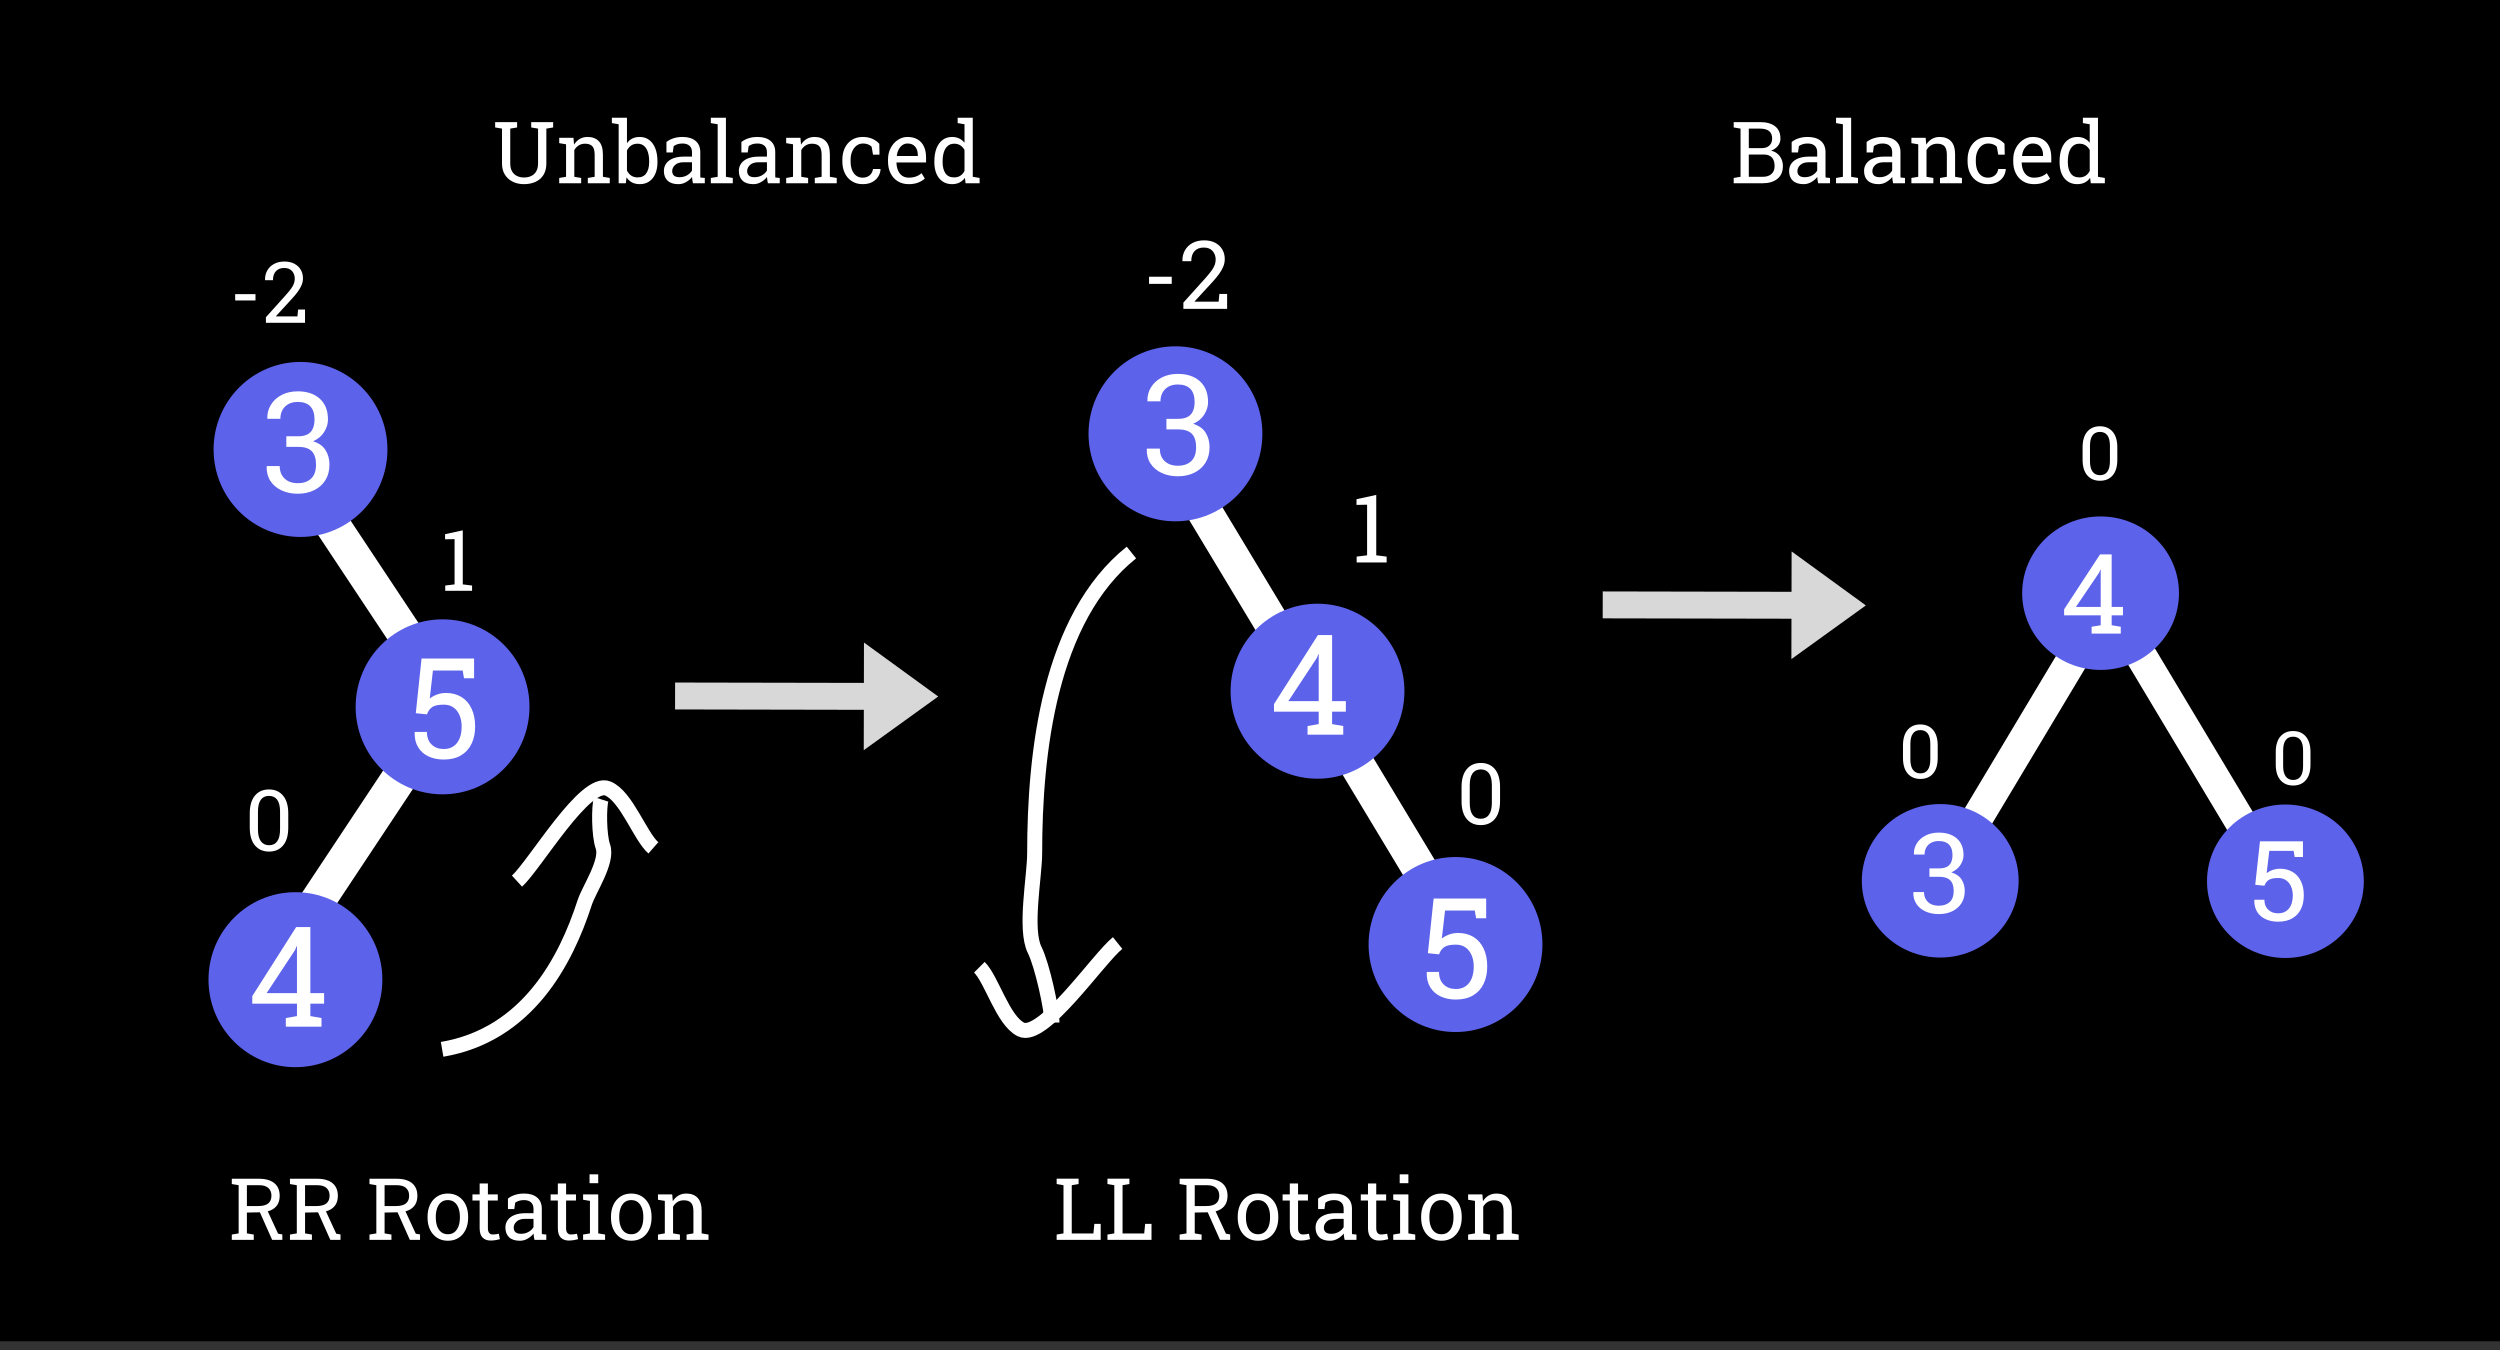 <?xml version="1.0" encoding="utf-8"?>
<svg viewBox="0 0 500 270" xmlns="http://www.w3.org/2000/svg" xmlns:bx="https://boxy-svg.com">
  <rect x="0" y="0" width="500" height="270" fill="#333333" stroke="none"/>
  <rect x="-0.987" y="-1.996" width="505.843" height="270.254" style=""/>
  <line style="stroke-width: 7px; stroke: rgb(255, 255, 255);" x1="52.653" y1="196.573" x2="89.395" y2="141.194"/>
  <g transform="matrix(0.902, 0, 0, 0.877, 325.738, 31.692)" style="">
    <line style="stroke-width: 7px; stroke: rgb(255, 255, 255);" x1="111.724" y1="110.187" x2="139.332" y2="157.597" transform="matrix(-1, 0, 0, -1, 251.056, 267.784)"/>
    <line style="stroke-width: 7px; stroke: rgb(255, 255, 255);" x1="70.824" y1="161.492" x2="98.432" y2="114.082"/>
    <circle style="fill: rgb(93, 98, 234);" cx="179.298" cy="89.886" r="19.168" transform="matrix(0.907, 0, 0, 0.913, -57.993, 17.072)"/>
    <circle style="fill: rgb(93, 98, 234);" cx="147.973" cy="145.376" r="19.168" transform="matrix(0.907, 0, 0, 0.913, -65.134, 32.003)"/>
    <circle style="fill: rgb(93, 98, 234);" cx="480.018" cy="83.621" r="19.168" transform="matrix(0.907, 0, 0, 0.913, -289.76, 88.485)"/>
    <path d="M 109.11 108.356 L 102.64 108.356 L 102.64 106.796 L 104.66 106.446 L 104.66 104.186 L 96.55 104.186 L 96.55 102.816 L 104.51 90.296 L 107.09 90.296 L 107.09 102.276 L 109.59 102.276 L 109.59 104.186 L 107.09 104.186 L 107.09 106.446 L 109.11 106.796 L 109.11 108.356 Z M 104.34 94.416 L 99.16 102.276 L 104.66 102.276 L 104.66 93.786 L 104.59 93.756 L 104.34 94.416 Z" transform="matrix(1, 0, 0, 1, 0, 0)" style="fill: rgb(255, 255, 255); white-space: pre;"/>
    <path d="M 143.984 174.055 C 142.971 174.055 142.061 173.868 141.254 173.495 C 140.447 173.122 139.817 172.572 139.364 171.845 C 138.911 171.112 138.694 170.202 138.714 169.115 L 138.744 169.045 L 140.954 169.045 C 140.954 170.018 141.237 170.778 141.804 171.325 C 142.364 171.872 143.091 172.145 143.984 172.145 C 145.017 172.145 145.821 171.782 146.394 171.055 C 146.967 170.328 147.254 169.332 147.254 168.065 C 147.254 166.898 146.964 165.945 146.384 165.205 C 145.811 164.465 145.017 164.095 144.004 164.095 C 143.044 164.095 142.347 164.242 141.914 164.535 C 141.481 164.822 141.164 165.262 140.964 165.855 L 138.924 165.645 L 139.974 155.735 L 149.504 155.735 L 149.504 159.305 L 147.674 159.305 L 147.434 157.905 L 142.044 157.905 L 141.454 162.985 C 141.707 162.792 141.977 162.622 142.264 162.475 C 142.551 162.335 142.867 162.218 143.214 162.125 C 143.554 162.032 143.927 161.982 144.334 161.975 C 145.441 161.968 146.397 162.212 147.204 162.705 C 148.004 163.192 148.617 163.892 149.044 164.805 C 149.477 165.718 149.694 166.798 149.694 168.045 C 149.694 169.252 149.477 170.305 149.044 171.205 C 148.611 172.105 147.971 172.805 147.124 173.305 C 146.271 173.805 145.224 174.055 143.984 174.055 Z" transform="matrix(1, 0, 0, 1, 0, 0)" style="fill: rgb(255, 255, 255); white-space: pre;"/>
    <path d="M 68.755 172.322 C 67.655 172.322 66.675 172.122 65.815 171.722 C 64.955 171.322 64.285 170.752 63.805 170.012 C 63.318 169.272 63.088 168.392 63.115 167.372 L 63.155 167.302 L 65.485 167.302 C 65.485 167.935 65.618 168.485 65.885 168.952 C 66.145 169.412 66.518 169.772 67.005 170.032 C 67.498 170.285 68.082 170.412 68.755 170.412 C 69.788 170.412 70.598 170.132 71.185 169.572 C 71.772 169.005 72.065 168.172 72.065 167.072 C 72.065 165.959 71.805 165.139 71.285 164.612 C 70.765 164.079 69.945 163.812 68.825 163.812 L 66.685 163.812 L 66.685 161.902 L 68.825 161.902 C 69.538 161.902 70.115 161.782 70.555 161.542 C 70.995 161.295 71.312 160.942 71.505 160.482 C 71.698 160.022 71.795 159.472 71.795 158.832 C 71.795 157.799 71.538 157.012 71.025 156.472 C 70.512 155.932 69.755 155.662 68.755 155.662 C 68.122 155.662 67.568 155.789 67.095 156.042 C 66.622 156.295 66.255 156.652 65.995 157.112 C 65.735 157.572 65.605 158.112 65.605 158.732 L 63.265 158.732 L 63.235 158.652 C 63.215 157.745 63.435 156.919 63.895 156.172 C 64.348 155.432 64.995 154.842 65.835 154.402 C 66.675 153.962 67.648 153.742 68.755 153.742 C 70.428 153.742 71.762 154.185 72.755 155.072 C 73.748 155.965 74.245 157.235 74.245 158.882 C 74.245 159.622 74.018 160.362 73.565 161.102 C 73.112 161.842 72.435 162.409 71.535 162.802 C 72.622 163.155 73.388 163.712 73.835 164.472 C 74.288 165.232 74.515 166.082 74.515 167.022 C 74.515 168.122 74.268 169.069 73.775 169.862 C 73.282 170.649 72.602 171.255 71.735 171.682 C 70.868 172.109 69.875 172.322 68.755 172.322 Z" transform="matrix(1, 0, 0, 1, 0, 0)" style="fill: rgb(255, 255, 255); white-space: pre;"/>
    <path d="M 64.679 141.502 C 63.492 141.502 62.552 141.092 61.859 140.272 C 61.166 139.445 60.819 138.262 60.819 136.722 L 60.819 133.862 C 60.819 132.322 61.162 131.139 61.849 130.312 C 62.536 129.485 63.472 129.072 64.659 129.072 C 65.846 129.072 66.786 129.485 67.479 130.312 C 68.172 131.139 68.519 132.322 68.519 133.862 L 68.519 136.722 C 68.519 138.269 68.176 139.452 67.489 140.272 C 66.802 141.092 65.866 141.502 64.679 141.502 Z M 64.679 140.232 C 65.399 140.232 65.946 139.965 66.319 139.432 C 66.692 138.899 66.879 138.109 66.879 137.062 L 66.879 133.512 C 66.879 132.465 66.692 131.679 66.319 131.152 C 65.939 130.625 65.386 130.362 64.659 130.362 C 63.946 130.362 63.399 130.625 63.019 131.152 C 62.646 131.679 62.459 132.465 62.459 133.512 L 62.459 137.062 C 62.459 138.102 62.649 138.889 63.029 139.422 C 63.416 139.962 63.966 140.232 64.679 140.232 Z" transform="matrix(1, 0, 0, 1, 0, 0)" style="fill: rgb(255, 255, 255); white-space: pre;"/>
    <path d="M 104.503 73.501 C 103.316 73.501 102.376 73.091 101.683 72.271 C 100.99 71.444 100.643 70.261 100.643 68.721 L 100.643 65.861 C 100.643 64.321 100.986 63.138 101.673 62.311 C 102.36 61.484 103.296 61.071 104.483 61.071 C 105.67 61.071 106.61 61.484 107.303 62.311 C 107.996 63.138 108.343 64.321 108.343 65.861 L 108.343 68.721 C 108.343 70.268 108 71.451 107.313 72.271 C 106.626 73.091 105.69 73.501 104.503 73.501 Z M 104.503 72.231 C 105.223 72.231 105.77 71.964 106.143 71.431 C 106.516 70.898 106.703 70.108 106.703 69.061 L 106.703 65.511 C 106.703 64.464 106.516 63.678 106.143 63.151 C 105.763 62.624 105.21 62.361 104.483 62.361 C 103.77 62.361 103.223 62.624 102.843 63.151 C 102.47 63.678 102.283 64.464 102.283 65.511 L 102.283 69.061 C 102.283 70.101 102.473 70.888 102.853 71.421 C 103.24 71.961 103.79 72.231 104.503 72.231 Z" transform="matrix(1, 0, 0, 1, 0, 0)" style="fill: rgb(255, 255, 255); white-space: pre;"/>
    <path d="M 147.333 143.005 C 146.146 143.005 145.206 142.595 144.513 141.775 C 143.82 140.948 143.473 139.765 143.473 138.225 L 143.473 135.365 C 143.473 133.825 143.816 132.642 144.503 131.815 C 145.19 130.988 146.126 130.575 147.313 130.575 C 148.5 130.575 149.44 130.988 150.133 131.815 C 150.826 132.642 151.173 133.825 151.173 135.365 L 151.173 138.225 C 151.173 139.772 150.83 140.955 150.143 141.775 C 149.456 142.595 148.52 143.005 147.333 143.005 Z M 147.333 141.735 C 148.053 141.735 148.6 141.468 148.973 140.935 C 149.346 140.402 149.533 139.612 149.533 138.565 L 149.533 135.015 C 149.533 133.968 149.346 133.182 148.973 132.655 C 148.593 132.128 148.04 131.865 147.313 131.865 C 146.6 131.865 146.053 132.128 145.673 132.655 C 145.3 133.182 145.113 133.968 145.113 135.015 L 145.113 138.565 C 145.113 139.605 145.303 140.392 145.683 140.925 C 146.07 141.465 146.62 141.735 147.333 141.735 Z" transform="matrix(1, 0, 0, 1, 0, 0)" style="fill: rgb(255, 255, 255); white-space: pre;"/>
  </g>
  <path d="M 104.78 36.831 C 103.94 36.831 103.19 36.664 102.53 36.331 C 101.87 36.004 101.35 35.534 100.97 34.921 C 100.59 34.308 100.4 33.571 100.4 32.711 L 100.4 25.721 L 99.03 25.491 L 99.03 24.421 L 103.42 24.421 L 103.42 25.491 L 102.05 25.721 L 102.05 32.711 C 102.05 33.324 102.167 33.838 102.4 34.251 C 102.633 34.664 102.957 34.974 103.37 35.181 C 103.783 35.394 104.263 35.501 104.81 35.501 C 105.357 35.501 105.84 35.398 106.26 35.191 C 106.687 34.984 107.017 34.674 107.25 34.261 C 107.49 33.841 107.61 33.324 107.61 32.711 L 107.61 25.721 L 106.24 25.491 L 106.24 24.421 L 110.63 24.421 L 110.63 25.491 L 109.27 25.721 L 109.27 32.711 C 109.27 33.598 109.083 34.348 108.71 34.961 C 108.337 35.574 107.813 36.038 107.14 36.351 C 106.467 36.671 105.68 36.831 104.78 36.831 ZM 116.233 36.651 L 111.843 36.651 L 111.843 35.591 L 113.213 35.361 L 113.213 28.861 L 111.843 28.631 L 111.843 27.561 L 114.693 27.561 L 114.813 28.921 C 115.113 28.434 115.489 28.058 115.943 27.791 C 116.403 27.524 116.923 27.391 117.503 27.391 C 118.483 27.391 119.243 27.681 119.783 28.261 C 120.316 28.834 120.583 29.718 120.583 30.911 L 120.583 35.361 L 121.953 35.591 L 121.953 36.651 L 117.563 36.651 L 117.563 35.591 L 118.933 35.361 L 118.933 30.951 C 118.933 30.151 118.776 29.581 118.463 29.241 C 118.143 28.908 117.659 28.741 117.013 28.741 C 116.533 28.741 116.109 28.854 115.743 29.081 C 115.376 29.314 115.083 29.628 114.863 30.021 L 114.863 35.361 L 116.233 35.591 L 116.233 36.651 ZM 127.952 36.831 C 127.358 36.831 126.845 36.718 126.412 36.491 C 125.972 36.264 125.605 35.928 125.312 35.481 L 125.162 36.651 L 123.732 36.651 L 123.732 24.851 L 122.372 24.621 L 122.372 23.551 L 125.392 23.551 L 125.392 28.641 C 125.678 28.234 126.032 27.924 126.452 27.711 C 126.878 27.498 127.372 27.391 127.932 27.391 C 128.685 27.391 129.325 27.594 129.852 28.001 C 130.385 28.408 130.792 28.978 131.072 29.711 C 131.352 30.444 131.492 31.298 131.492 32.271 L 131.492 32.451 C 131.492 33.324 131.352 34.088 131.072 34.741 C 130.792 35.401 130.385 35.914 129.852 36.281 C 129.325 36.648 128.692 36.831 127.952 36.831 Z M 127.532 35.481 C 128.312 35.481 128.888 35.204 129.262 34.651 C 129.642 34.098 129.832 33.364 129.832 32.451 L 129.832 32.271 C 129.832 31.571 129.748 30.958 129.582 30.431 C 129.415 29.904 129.162 29.491 128.822 29.191 C 128.475 28.891 128.038 28.741 127.512 28.741 C 127.005 28.741 126.575 28.864 126.222 29.111 C 125.875 29.358 125.598 29.688 125.392 30.101 L 125.392 34.111 C 125.598 34.531 125.878 34.864 126.232 35.111 C 126.592 35.358 127.025 35.481 127.532 35.481 ZM 135.678 36.831 C 134.731 36.831 134.011 36.598 133.518 36.131 C 133.025 35.671 132.778 35.021 132.778 34.181 C 132.778 33.608 132.938 33.104 133.258 32.671 C 133.571 32.244 134.028 31.911 134.628 31.671 C 135.228 31.438 135.945 31.321 136.778 31.321 L 138.398 31.321 L 138.398 30.431 C 138.398 29.878 138.231 29.451 137.898 29.151 C 137.565 28.851 137.098 28.701 136.498 28.701 C 136.111 28.701 135.778 28.748 135.498 28.841 C 135.218 28.928 134.965 29.054 134.738 29.221 L 134.558 30.491 L 133.288 30.491 L 133.288 28.401 C 133.695 28.074 134.171 27.824 134.718 27.651 C 135.258 27.478 135.858 27.391 136.518 27.391 C 137.625 27.391 138.491 27.654 139.118 28.181 C 139.745 28.708 140.058 29.461 140.058 30.441 L 140.058 34.821 C 140.058 34.941 140.058 35.054 140.058 35.161 C 140.058 35.274 140.065 35.388 140.078 35.501 L 140.958 35.591 L 140.958 36.651 L 138.588 36.651 C 138.535 36.404 138.495 36.184 138.468 35.991 C 138.441 35.791 138.421 35.594 138.408 35.401 C 138.088 35.808 137.688 36.148 137.208 36.421 C 136.735 36.694 136.225 36.831 135.678 36.831 Z M 135.918 35.441 C 136.471 35.441 136.975 35.311 137.428 35.051 C 137.881 34.784 138.205 34.468 138.398 34.101 L 138.398 32.451 L 136.718 32.451 C 135.958 32.451 135.388 32.634 135.008 33.001 C 134.628 33.361 134.438 33.764 134.438 34.211 C 134.438 34.611 134.561 34.918 134.808 35.131 C 135.055 35.338 135.425 35.441 135.918 35.441 ZM 146.555 36.651 L 142.165 36.651 L 142.165 35.591 L 143.535 35.361 L 143.535 24.851 L 142.165 24.621 L 142.165 23.551 L 145.185 23.551 L 145.185 35.361 L 146.555 35.591 L 146.555 36.651 ZM 150.669 36.831 C 149.722 36.831 149.002 36.598 148.509 36.131 C 148.016 35.671 147.769 35.021 147.769 34.181 C 147.769 33.608 147.929 33.104 148.249 32.671 C 148.562 32.244 149.019 31.911 149.619 31.671 C 150.219 31.438 150.936 31.321 151.769 31.321 L 153.389 31.321 L 153.389 30.431 C 153.389 29.878 153.222 29.451 152.889 29.151 C 152.556 28.851 152.089 28.701 151.489 28.701 C 151.102 28.701 150.769 28.748 150.489 28.841 C 150.209 28.928 149.956 29.054 149.729 29.221 L 149.549 30.491 L 148.279 30.491 L 148.279 28.401 C 148.686 28.074 149.162 27.824 149.709 27.651 C 150.249 27.478 150.849 27.391 151.509 27.391 C 152.616 27.391 153.482 27.654 154.109 28.181 C 154.736 28.708 155.049 29.461 155.049 30.441 L 155.049 34.821 C 155.049 34.941 155.049 35.054 155.049 35.161 C 155.049 35.274 155.056 35.388 155.069 35.501 L 155.949 35.591 L 155.949 36.651 L 153.579 36.651 C 153.526 36.404 153.486 36.184 153.459 35.991 C 153.432 35.791 153.412 35.594 153.399 35.401 C 153.079 35.808 152.679 36.148 152.199 36.421 C 151.726 36.694 151.216 36.831 150.669 36.831 Z M 150.909 35.441 C 151.462 35.441 151.966 35.311 152.419 35.051 C 152.872 34.784 153.196 34.468 153.389 34.101 L 153.389 32.451 L 151.709 32.451 C 150.949 32.451 150.379 32.634 149.999 33.001 C 149.619 33.361 149.429 33.764 149.429 34.211 C 149.429 34.611 149.552 34.918 149.799 35.131 C 150.046 35.338 150.416 35.441 150.909 35.441 ZM 161.626 36.651 L 157.236 36.651 L 157.236 35.591 L 158.606 35.361 L 158.606 28.861 L 157.236 28.631 L 157.236 27.561 L 160.086 27.561 L 160.206 28.921 C 160.506 28.434 160.883 28.058 161.336 27.791 C 161.796 27.524 162.316 27.391 162.896 27.391 C 163.876 27.391 164.636 27.681 165.176 28.261 C 165.709 28.834 165.976 29.718 165.976 30.911 L 165.976 35.361 L 167.346 35.591 L 167.346 36.651 L 162.956 36.651 L 162.956 35.591 L 164.326 35.361 L 164.326 30.951 C 164.326 30.151 164.169 29.581 163.856 29.241 C 163.536 28.908 163.053 28.741 162.406 28.741 C 161.926 28.741 161.503 28.854 161.136 29.081 C 160.769 29.314 160.476 29.628 160.256 30.021 L 160.256 35.361 L 161.626 35.591 L 161.626 36.651 ZM 172.541 36.831 C 171.715 36.831 170.998 36.638 170.391 36.251 C 169.778 35.871 169.305 35.338 168.971 34.651 C 168.638 33.971 168.471 33.181 168.471 32.281 L 168.471 31.931 C 168.471 31.071 168.631 30.298 168.951 29.611 C 169.278 28.931 169.745 28.391 170.351 27.991 C 170.965 27.591 171.695 27.391 172.541 27.391 C 173.275 27.391 173.918 27.514 174.471 27.761 C 175.018 28.001 175.481 28.331 175.861 28.751 L 175.901 30.931 L 174.601 30.931 L 174.321 29.341 C 174.128 29.148 173.888 28.991 173.601 28.871 C 173.321 28.758 172.988 28.701 172.601 28.701 C 172.108 28.701 171.675 28.844 171.301 29.131 C 170.928 29.424 170.638 29.814 170.431 30.301 C 170.225 30.788 170.121 31.331 170.121 31.931 L 170.121 32.281 C 170.121 32.941 170.218 33.514 170.411 34.001 C 170.605 34.494 170.881 34.871 171.241 35.131 C 171.601 35.398 172.031 35.531 172.531 35.531 C 173.091 35.531 173.555 35.378 173.921 35.071 C 174.295 34.764 174.521 34.341 174.601 33.801 L 176.091 33.801 L 176.111 33.851 C 176.085 34.371 175.931 34.858 175.651 35.311 C 175.371 35.764 174.971 36.131 174.451 36.411 C 173.931 36.691 173.295 36.831 172.541 36.831 ZM 181.742 36.831 C 180.902 36.831 180.172 36.638 179.552 36.251 C 178.932 35.871 178.452 35.338 178.112 34.651 C 177.772 33.971 177.602 33.181 177.602 32.281 L 177.602 31.911 C 177.602 31.051 177.779 30.281 178.132 29.601 C 178.492 28.921 178.966 28.384 179.552 27.991 C 180.146 27.591 180.792 27.391 181.492 27.391 C 182.312 27.391 182.996 27.561 183.542 27.901 C 184.096 28.234 184.512 28.704 184.792 29.311 C 185.072 29.924 185.212 30.641 185.212 31.461 L 185.212 32.491 L 179.312 32.491 L 179.292 32.531 C 179.306 33.118 179.409 33.634 179.602 34.081 C 179.796 34.534 180.072 34.891 180.432 35.151 C 180.799 35.404 181.236 35.531 181.742 35.531 C 182.302 35.531 182.796 35.451 183.222 35.291 C 183.642 35.131 184.006 34.911 184.312 34.631 L 184.962 35.711 C 184.636 36.024 184.206 36.288 183.672 36.501 C 183.139 36.721 182.496 36.831 181.742 36.831 Z M 179.352 31.161 L 179.372 31.201 L 183.562 31.201 L 183.562 30.981 C 183.562 30.548 183.486 30.158 183.332 29.811 C 183.172 29.464 182.942 29.191 182.642 28.991 C 182.336 28.798 181.952 28.701 181.492 28.701 C 181.126 28.701 180.789 28.808 180.482 29.021 C 180.182 29.234 179.932 29.528 179.732 29.901 C 179.539 30.268 179.412 30.688 179.352 31.161 ZM 190.402 36.831 C 189.662 36.831 189.029 36.648 188.502 36.281 C 187.969 35.914 187.562 35.401 187.282 34.741 C 187.009 34.088 186.872 33.324 186.872 32.451 L 186.872 32.271 C 186.872 31.298 187.009 30.444 187.282 29.711 C 187.562 28.978 187.969 28.408 188.502 28.001 C 189.035 27.594 189.675 27.391 190.422 27.391 C 190.955 27.391 191.429 27.491 191.842 27.691 C 192.255 27.891 192.609 28.178 192.902 28.551 L 192.902 24.851 L 191.532 24.621 L 191.532 23.551 L 192.902 23.551 L 194.552 23.551 L 194.552 35.361 L 195.922 35.591 L 195.922 36.651 L 193.112 36.651 L 192.982 35.571 C 192.682 35.984 192.319 36.298 191.892 36.511 C 191.465 36.724 190.969 36.831 190.402 36.831 Z M 190.822 35.481 C 191.315 35.481 191.729 35.371 192.062 35.151 C 192.402 34.924 192.682 34.608 192.902 34.201 L 192.902 29.981 C 192.689 29.601 192.409 29.298 192.062 29.071 C 191.722 28.851 191.315 28.741 190.842 28.741 C 190.315 28.741 189.882 28.891 189.542 29.191 C 189.195 29.491 188.939 29.904 188.772 30.431 C 188.605 30.958 188.522 31.571 188.522 32.271 L 188.522 32.451 C 188.522 33.364 188.709 34.098 189.082 34.651 C 189.455 35.204 190.035 35.481 190.822 35.481 ZM 352.539 36.651 L 346.739 36.651 L 346.739 35.591 L 348.109 35.361 L 348.109 25.721 L 346.739 25.491 L 346.739 24.421 L 348.109 24.421 L 352.009 24.421 C 353.289 24.421 354.289 24.698 355.009 25.251 C 355.729 25.804 356.089 26.631 356.089 27.731 C 356.089 28.278 355.916 28.764 355.569 29.191 C 355.223 29.618 354.769 29.934 354.209 30.141 C 354.703 30.241 355.123 30.438 355.469 30.731 C 355.823 31.024 356.096 31.384 356.289 31.811 C 356.483 32.231 356.579 32.694 356.579 33.201 C 356.579 34.321 356.216 35.174 355.489 35.761 C 354.763 36.354 353.779 36.651 352.539 36.651 Z M 349.759 30.911 L 349.759 35.361 L 352.539 35.361 C 353.293 35.361 353.876 35.174 354.289 34.801 C 354.709 34.428 354.919 33.901 354.919 33.221 C 354.919 32.734 354.843 32.321 354.689 31.981 C 354.536 31.641 354.299 31.378 353.979 31.191 C 353.666 31.004 353.269 30.911 352.789 30.911 L 349.759 30.911 Z M 349.759 25.721 L 349.759 29.621 L 352.439 29.621 C 353.033 29.621 353.513 29.448 353.879 29.101 C 354.246 28.761 354.429 28.294 354.429 27.701 C 354.429 27.041 354.223 26.544 353.809 26.211 C 353.396 25.884 352.796 25.721 352.009 25.721 L 349.759 25.721 ZM 360.722 36.831 C 359.775 36.831 359.055 36.598 358.562 36.131 C 358.069 35.671 357.822 35.021 357.822 34.181 C 357.822 33.608 357.982 33.104 358.302 32.671 C 358.615 32.244 359.072 31.911 359.672 31.671 C 360.272 31.438 360.989 31.321 361.822 31.321 L 363.442 31.321 L 363.442 30.431 C 363.442 29.878 363.275 29.451 362.942 29.151 C 362.609 28.851 362.142 28.701 361.542 28.701 C 361.155 28.701 360.822 28.748 360.542 28.841 C 360.262 28.928 360.009 29.054 359.782 29.221 L 359.602 30.491 L 358.332 30.491 L 358.332 28.401 C 358.739 28.074 359.215 27.824 359.762 27.651 C 360.302 27.478 360.902 27.391 361.562 27.391 C 362.669 27.391 363.535 27.654 364.162 28.181 C 364.789 28.708 365.102 29.461 365.102 30.441 L 365.102 34.821 C 365.102 34.941 365.102 35.054 365.102 35.161 C 365.102 35.274 365.109 35.388 365.122 35.501 L 366.002 35.591 L 366.002 36.651 L 363.632 36.651 C 363.579 36.404 363.539 36.184 363.512 35.991 C 363.485 35.791 363.465 35.594 363.452 35.401 C 363.132 35.808 362.732 36.148 362.252 36.421 C 361.779 36.694 361.269 36.831 360.722 36.831 Z M 360.962 35.441 C 361.515 35.441 362.019 35.311 362.472 35.051 C 362.925 34.784 363.249 34.468 363.442 34.101 L 363.442 32.451 L 361.762 32.451 C 361.002 32.451 360.432 32.634 360.052 33.001 C 359.672 33.361 359.482 33.764 359.482 34.211 C 359.482 34.611 359.605 34.918 359.852 35.131 C 360.099 35.338 360.469 35.441 360.962 35.441 ZM 371.599 36.651 L 367.209 36.651 L 367.209 35.591 L 368.579 35.361 L 368.579 24.851 L 367.209 24.621 L 367.209 23.551 L 370.229 23.551 L 370.229 35.361 L 371.599 35.591 L 371.599 36.651 ZM 375.713 36.831 C 374.766 36.831 374.046 36.598 373.553 36.131 C 373.06 35.671 372.813 35.021 372.813 34.181 C 372.813 33.608 372.973 33.104 373.293 32.671 C 373.606 32.244 374.063 31.911 374.663 31.671 C 375.263 31.438 375.98 31.321 376.813 31.321 L 378.433 31.321 L 378.433 30.431 C 378.433 29.878 378.266 29.451 377.933 29.151 C 377.6 28.851 377.133 28.701 376.533 28.701 C 376.146 28.701 375.813 28.748 375.533 28.841 C 375.253 28.928 375 29.054 374.773 29.221 L 374.593 30.491 L 373.323 30.491 L 373.323 28.401 C 373.73 28.074 374.206 27.824 374.753 27.651 C 375.293 27.478 375.893 27.391 376.553 27.391 C 377.66 27.391 378.526 27.654 379.153 28.181 C 379.78 28.708 380.093 29.461 380.093 30.441 L 380.093 34.821 C 380.093 34.941 380.093 35.054 380.093 35.161 C 380.093 35.274 380.1 35.388 380.113 35.501 L 380.993 35.591 L 380.993 36.651 L 378.623 36.651 C 378.57 36.404 378.53 36.184 378.503 35.991 C 378.476 35.791 378.456 35.594 378.443 35.401 C 378.123 35.808 377.723 36.148 377.243 36.421 C 376.77 36.694 376.26 36.831 375.713 36.831 Z M 375.953 35.441 C 376.506 35.441 377.01 35.311 377.463 35.051 C 377.916 34.784 378.24 34.468 378.433 34.101 L 378.433 32.451 L 376.753 32.451 C 375.993 32.451 375.423 32.634 375.043 33.001 C 374.663 33.361 374.473 33.764 374.473 34.211 C 374.473 34.611 374.596 34.918 374.843 35.131 C 375.09 35.338 375.46 35.441 375.953 35.441 ZM 386.67 36.651 L 382.28 36.651 L 382.28 35.591 L 383.65 35.361 L 383.65 28.861 L 382.28 28.631 L 382.28 27.561 L 385.13 27.561 L 385.25 28.921 C 385.55 28.434 385.927 28.058 386.38 27.791 C 386.84 27.524 387.36 27.391 387.94 27.391 C 388.92 27.391 389.68 27.681 390.22 28.261 C 390.753 28.834 391.02 29.718 391.02 30.911 L 391.02 35.361 L 392.39 35.591 L 392.39 36.651 L 388 36.651 L 388 35.591 L 389.37 35.361 L 389.37 30.951 C 389.37 30.151 389.213 29.581 388.9 29.241 C 388.58 28.908 388.097 28.741 387.45 28.741 C 386.97 28.741 386.547 28.854 386.18 29.081 C 385.813 29.314 385.52 29.628 385.3 30.021 L 385.3 35.361 L 386.67 35.591 L 386.67 36.651 ZM 397.585 36.831 C 396.759 36.831 396.042 36.638 395.435 36.251 C 394.822 35.871 394.349 35.338 394.015 34.651 C 393.682 33.971 393.515 33.181 393.515 32.281 L 393.515 31.931 C 393.515 31.071 393.675 30.298 393.995 29.611 C 394.322 28.931 394.789 28.391 395.395 27.991 C 396.009 27.591 396.739 27.391 397.585 27.391 C 398.319 27.391 398.962 27.514 399.515 27.761 C 400.062 28.001 400.525 28.331 400.905 28.751 L 400.945 30.931 L 399.645 30.931 L 399.365 29.341 C 399.172 29.148 398.932 28.991 398.645 28.871 C 398.365 28.758 398.032 28.701 397.645 28.701 C 397.152 28.701 396.719 28.844 396.345 29.131 C 395.972 29.424 395.682 29.814 395.475 30.301 C 395.269 30.788 395.165 31.331 395.165 31.931 L 395.165 32.281 C 395.165 32.941 395.262 33.514 395.455 34.001 C 395.649 34.494 395.925 34.871 396.285 35.131 C 396.645 35.398 397.075 35.531 397.575 35.531 C 398.135 35.531 398.599 35.378 398.965 35.071 C 399.339 34.764 399.565 34.341 399.645 33.801 L 401.135 33.801 L 401.155 33.851 C 401.129 34.371 400.975 34.858 400.695 35.311 C 400.415 35.764 400.015 36.131 399.495 36.411 C 398.975 36.691 398.339 36.831 397.585 36.831 ZM 406.786 36.831 C 405.946 36.831 405.216 36.638 404.596 36.251 C 403.976 35.871 403.496 35.338 403.156 34.651 C 402.816 33.971 402.646 33.181 402.646 32.281 L 402.646 31.911 C 402.646 31.051 402.823 30.281 403.176 29.601 C 403.536 28.921 404.01 28.384 404.596 27.991 C 405.19 27.591 405.836 27.391 406.536 27.391 C 407.356 27.391 408.04 27.561 408.586 27.901 C 409.14 28.234 409.556 28.704 409.836 29.311 C 410.116 29.924 410.256 30.641 410.256 31.461 L 410.256 32.491 L 404.356 32.491 L 404.336 32.531 C 404.35 33.118 404.453 33.634 404.646 34.081 C 404.84 34.534 405.116 34.891 405.476 35.151 C 405.843 35.404 406.28 35.531 406.786 35.531 C 407.346 35.531 407.84 35.451 408.266 35.291 C 408.686 35.131 409.05 34.911 409.356 34.631 L 410.006 35.711 C 409.68 36.024 409.25 36.288 408.716 36.501 C 408.183 36.721 407.54 36.831 406.786 36.831 Z M 404.396 31.161 L 404.416 31.201 L 408.606 31.201 L 408.606 30.981 C 408.606 30.548 408.53 30.158 408.376 29.811 C 408.216 29.464 407.986 29.191 407.686 28.991 C 407.38 28.798 406.996 28.701 406.536 28.701 C 406.17 28.701 405.833 28.808 405.526 29.021 C 405.226 29.234 404.976 29.528 404.776 29.901 C 404.583 30.268 404.456 30.688 404.396 31.161 ZM 415.446 36.831 C 414.706 36.831 414.073 36.648 413.546 36.281 C 413.013 35.914 412.606 35.401 412.326 34.741 C 412.053 34.088 411.916 33.324 411.916 32.451 L 411.916 32.271 C 411.916 31.298 412.053 30.444 412.326 29.711 C 412.606 28.978 413.013 28.408 413.546 28.001 C 414.08 27.594 414.72 27.391 415.466 27.391 C 416 27.391 416.473 27.491 416.886 27.691 C 417.3 27.891 417.653 28.178 417.946 28.551 L 417.946 24.851 L 416.576 24.621 L 416.576 23.551 L 417.946 23.551 L 419.596 23.551 L 419.596 35.361 L 420.966 35.591 L 420.966 36.651 L 418.156 36.651 L 418.026 35.571 C 417.726 35.984 417.363 36.298 416.936 36.511 C 416.51 36.724 416.013 36.831 415.446 36.831 Z M 415.866 35.481 C 416.36 35.481 416.773 35.371 417.106 35.151 C 417.446 34.924 417.726 34.608 417.946 34.201 L 417.946 29.981 C 417.733 29.601 417.453 29.298 417.106 29.071 C 416.766 28.851 416.36 28.741 415.886 28.741 C 415.36 28.741 414.926 28.891 414.586 29.191 C 414.24 29.491 413.983 29.904 413.816 30.431 C 413.65 30.958 413.566 31.571 413.566 32.271 L 413.566 32.451 C 413.566 33.364 413.753 34.098 414.126 34.651 C 414.5 35.204 415.08 35.481 415.866 35.481 Z" transform="matrix(1, 0, 0, 1, 0, 0)" style="fill: rgb(255, 255, 255); white-space: pre;"/>
  <g transform="matrix(-1, 0, 0, 1, 654.626, 4.359)">
    <line style="stroke-width: 7px; stroke: rgb(255, 255, 255);" x1="359.775" y1="187.526" x2="422.297" y2="83.713"/>
    <circle style="fill: rgb(93, 98, 234);" cx="315.338" cy="87.201" r="19.168" transform="matrix(0.907, 0, 0, 0.913, 133.524, 2.789)"/>
    <circle style="fill: rgb(93, 98, 234);" cx="284.013" cy="143.586" r="19.168" transform="matrix(0.907, 0, 0, 0.913, 133.524, 2.789)"/>
    <circle style="fill: rgb(93, 98, 234);" cx="253.583" cy="199.076" r="19.168" transform="matrix(0.907, 0, 0, 0.913, 133.524, 2.789)"/>
    <path d="M 358.476 160.663 C 357.289 160.663 356.349 160.253 355.656 159.433 C 354.963 158.606 354.616 157.423 354.616 155.883 L 354.616 153.023 C 354.616 151.483 354.959 150.3 355.646 149.473 C 356.333 148.646 357.269 148.233 358.456 148.233 C 359.643 148.233 360.583 148.646 361.276 149.473 C 361.969 150.3 362.316 151.483 362.316 153.023 L 362.316 155.883 C 362.316 157.43 361.973 158.613 361.286 159.433 C 360.599 160.253 359.663 160.663 358.476 160.663 Z M 358.476 159.393 C 359.196 159.393 359.743 159.126 360.116 158.593 C 360.489 158.06 360.676 157.27 360.676 156.223 L 360.676 152.673 C 360.676 151.626 360.489 150.84 360.116 150.313 C 359.736 149.786 359.183 149.523 358.456 149.523 C 357.743 149.523 357.196 149.786 356.816 150.313 C 356.443 150.84 356.256 151.626 356.256 152.673 L 356.256 156.223 C 356.256 157.263 356.446 158.05 356.826 158.583 C 357.213 159.123 357.763 159.393 358.476 159.393 Z" transform="matrix(1, 0, 0, 1, 0, 0)" style="fill: rgb(255, 255, 255); white-space: pre;"/>
  </g>
  <path d="M 83.663 47.08 H 121.419 L 121.419 39.005 L 136.289 49.772 L 121.419 60.539 L 121.419 52.463 H 83.663 V 47.08 Z" style="fill: rgb(216, 216, 216);" transform="matrix(1, 0.002, -0.002, 1, 51.452, 89.258)" bx:shape="arrow 83.663 39.005 52.626 21.534 5.383 14.87 0 1@6efbf687"/>
  <g transform="matrix(1, 0, 0, 1, 143.944, 0.332)">
    <path d="M 62.066 204.169 C 78.5 191.022 81.418 164.097 81.418 144.039 C 81.418 139.377 83.495 128.84 81.418 124.686 C 79.888 121.626 77.963 112.698 77.963 110.172" style="fill: rgb(216, 216, 216); fill-opacity: 0; stroke: rgb(255, 255, 255); stroke-width: 3px;" transform="matrix(-1, 0, 0, -1, 144.407, 314.341)"/>
    <path d="M 51.931 205.755 C 55.772 202.682 66.87 186.27 71.283 188.476 C 74.897 190.283 77.076 198.416 79.577 200.917" style="fill: rgb(216, 216, 216); fill-opacity: 0; stroke: rgb(255, 255, 255); stroke-width: 3px;" transform="matrix(-1, 0, 0, -1, 131.508, 394.028)"/>
    <path d="M -47.185 213.919 C -31.822 205.892 -29.095 189.453 -29.095 177.206 C -29.095 174.359 -27.153 167.926 -29.095 165.39 C -30.525 163.521 -32.324 158.07 -32.324 156.528" style="fill: rgb(216, 216, 216); fill-opacity: 0; stroke: rgb(255, 255, 255); stroke-width: 3px;" transform="matrix(0.951, 0.308, -0.308, 0.951, 55.24, 20.632)"/>
    <path d="M -41.121 174.97 C -37.28 171.897 -26.182 155.485 -21.769 157.691 C -18.155 159.498 -15.976 167.631 -13.475 170.132" style="fill: rgb(216, 216, 216); fill-opacity: 0; stroke: rgb(255, 255, 255); stroke-width: 3px;" transform="matrix(0.998, -0.066, 0.066, 0.998, -11.053, -1.441)"/>
  </g>
  <path d="M 291.156 199.911 C 290.036 199.911 289.029 199.704 288.136 199.291 C 287.249 198.884 286.556 198.278 286.056 197.471 C 285.556 196.664 285.319 195.664 285.346 194.471 L 285.366 194.381 L 287.806 194.381 C 287.806 195.461 288.116 196.301 288.736 196.901 C 289.363 197.501 290.169 197.801 291.156 197.801 C 292.296 197.801 293.179 197.401 293.806 196.601 C 294.433 195.801 294.746 194.701 294.746 193.301 C 294.746 192.021 294.429 190.971 293.796 190.151 C 293.163 189.338 292.286 188.931 291.166 188.931 C 290.106 188.931 289.339 189.091 288.866 189.411 C 288.386 189.731 288.036 190.218 287.816 190.871 L 285.576 190.641 L 286.726 179.711 L 297.236 179.711 L 297.236 183.651 L 295.216 183.651 L 294.956 182.111 L 289.006 182.111 L 288.366 187.701 C 288.639 187.488 288.936 187.301 289.256 187.141 C 289.569 186.988 289.916 186.858 290.296 186.751 C 290.676 186.651 291.089 186.598 291.536 186.591 C 292.756 186.584 293.809 186.851 294.696 187.391 C 295.576 187.931 296.253 188.704 296.726 189.711 C 297.206 190.724 297.446 191.914 297.446 193.281 C 297.446 194.608 297.206 195.768 296.726 196.761 C 296.246 197.754 295.539 198.528 294.606 199.081 C 293.673 199.634 292.523 199.911 291.156 199.911 Z" transform="matrix(1, 0, 0, 1, 0, 0)" style="fill: rgb(255, 255, 255); white-space: pre;"/>
  <path d="M 268.65 146.927 L 261.51 146.927 L 261.51 145.207 L 263.74 144.817 L 263.74 142.337 L 254.8 142.337 L 254.8 140.817 L 263.58 127.017 L 266.42 127.017 L 266.42 140.227 L 269.17 140.227 L 269.17 142.337 L 266.42 142.337 L 266.42 144.817 L 268.65 145.207 L 268.65 146.927 Z M 263.39 131.557 L 257.67 140.227 L 263.74 140.227 L 263.74 130.867 L 263.66 130.837 L 263.39 131.557 Z" transform="matrix(1, 0, 0, 1, 0, 0)" style="fill: rgb(255, 255, 255); white-space: pre;"/>
  <path d="M 235.573 95.258 C 234.36 95.258 233.28 95.035 232.333 94.588 C 231.38 94.148 230.636 93.521 230.103 92.708 C 229.57 91.888 229.32 90.918 229.353 89.798 L 229.393 89.718 L 231.963 89.718 C 231.963 90.418 232.106 91.025 232.393 91.538 C 232.686 92.045 233.103 92.441 233.643 92.728 C 234.183 93.008 234.826 93.148 235.573 93.148 C 236.713 93.148 237.606 92.838 238.253 92.218 C 238.9 91.598 239.223 90.681 239.223 89.468 C 239.223 88.241 238.936 87.335 238.363 86.748 C 237.783 86.168 236.873 85.878 235.633 85.878 L 233.283 85.878 L 233.283 83.768 L 235.633 83.768 C 236.426 83.768 237.066 83.635 237.553 83.368 C 238.033 83.101 238.38 82.715 238.593 82.208 C 238.813 81.701 238.923 81.091 238.923 80.378 C 238.923 79.238 238.64 78.371 238.073 77.778 C 237.506 77.191 236.673 76.898 235.573 76.898 C 234.866 76.898 234.253 77.035 233.733 77.308 C 233.213 77.588 232.81 77.981 232.523 78.488 C 232.236 78.995 232.093 79.588 232.093 80.268 L 229.513 80.268 L 229.483 80.188 C 229.456 79.188 229.696 78.278 230.203 77.458 C 230.71 76.638 231.426 75.985 232.353 75.498 C 233.273 75.018 234.346 74.778 235.573 74.778 C 237.413 74.778 238.88 75.268 239.973 76.248 C 241.066 77.228 241.613 78.625 241.613 80.438 C 241.613 81.258 241.363 82.075 240.863 82.888 C 240.37 83.701 239.626 84.325 238.633 84.758 C 239.826 85.145 240.67 85.758 241.163 86.598 C 241.663 87.438 241.913 88.378 241.913 89.418 C 241.913 90.631 241.643 91.671 241.103 92.538 C 240.556 93.411 239.806 94.081 238.853 94.548 C 237.893 95.021 236.8 95.258 235.573 95.258 Z" transform="matrix(1, 0, 0, 1, 0, 0)" style="fill: rgb(255, 255, 255); white-space: pre;"/>
  <path d="M 277.329 112.492 L 271.329 112.492 L 271.329 111.322 L 273.419 111.062 L 273.419 100.942 L 271.299 100.982 L 271.299 99.842 L 275.249 98.982 L 275.249 111.062 L 277.329 111.322 L 277.329 112.492 Z" transform="matrix(1, 0, 0, 1, 0, 0)" style="fill: rgb(255, 255, 255); white-space: pre;"/>
  <path d="M 234.35 56.78 L 229.81 56.78 L 229.81 55.35 L 234.35 55.35 L 234.35 56.78 ZM 245.424 61.77 L 236.674 61.77 L 236.674 60.52 L 241.104 55.6 C 241.624 55.013 242.034 54.51 242.334 54.09 C 242.627 53.677 242.834 53.3 242.954 52.96 C 243.074 52.62 243.134 52.267 243.134 51.9 C 243.134 51.227 242.927 50.66 242.514 50.2 C 242.107 49.74 241.524 49.51 240.764 49.51 C 239.971 49.51 239.354 49.747 238.914 50.22 C 238.474 50.693 238.254 51.367 238.254 52.24 L 236.494 52.24 L 236.484 52.19 C 236.464 51.41 236.627 50.71 236.974 50.09 C 237.321 49.463 237.821 48.97 238.474 48.61 C 239.134 48.25 239.921 48.07 240.834 48.07 C 241.687 48.07 242.421 48.23 243.034 48.55 C 243.647 48.877 244.121 49.323 244.454 49.89 C 244.787 50.45 244.954 51.093 244.954 51.82 C 244.954 52.32 244.857 52.813 244.664 53.3 C 244.471 53.787 244.187 54.287 243.814 54.8 C 243.441 55.313 242.991 55.857 242.464 56.43 L 238.914 60.29 L 238.924 60.34 L 243.724 60.34 L 243.874 58.79 L 245.424 58.79 L 245.424 61.77 Z" transform="matrix(1, 0, 0, 1, 0, 0)" style="fill: rgb(255, 255, 255); white-space: pre;"/>
  <line style="stroke-width: 7px; stroke: rgb(255, 255, 255);" x1="57.34" y1="91.197" x2="94.082" y2="146.576" transform="matrix(-1, 0, 0, -1, 151.422, 237.773)"/>
  <circle style="fill: rgb(93, 98, 234);" cx="315.338" cy="87.201" r="19.168" transform="matrix(-0.907, 0, 0, 0.913, 346.114, 10.273)"/>
  <circle style="fill: rgb(93, 98, 234);" cx="284.013" cy="143.586" r="19.168" transform="matrix(-0.907, 0, 0, 0.913, 346.114, 10.273)"/>
  <circle style="fill: rgb(93, 98, 234);" cx="253.583" cy="199.076" r="19.168" transform="matrix(-0.907, 0, 0, 0.913, 289.086, 14.179)"/>
  <path d="M 53.812 170.317 C 52.625 170.317 51.685 169.907 50.992 169.087 C 50.299 168.26 49.952 167.077 49.952 165.537 L 49.952 162.677 C 49.952 161.137 50.295 159.954 50.982 159.127 C 51.669 158.3 52.605 157.887 53.792 157.887 C 54.979 157.887 55.919 158.3 56.612 159.127 C 57.305 159.954 57.652 161.137 57.652 162.677 L 57.652 165.537 C 57.652 167.084 57.309 168.267 56.622 169.087 C 55.935 169.907 54.999 170.317 53.812 170.317 Z M 53.812 169.047 C 54.532 169.047 55.079 168.78 55.452 168.247 C 55.825 167.714 56.012 166.924 56.012 165.877 L 56.012 162.327 C 56.012 161.28 55.825 160.494 55.452 159.967 C 55.072 159.44 54.519 159.177 53.792 159.177 C 53.079 159.177 52.532 159.44 52.152 159.967 C 51.779 160.494 51.592 161.28 51.592 162.327 L 51.592 165.877 C 51.592 166.917 51.782 167.704 52.162 168.237 C 52.549 168.777 53.099 169.047 53.812 169.047 Z" transform="matrix(1, 0, 0, 1, 0, 0)" style="fill: rgb(255, 255, 255); white-space: pre;"/>
  <path d="M 64.302 205.329 L 57.162 205.329 L 57.162 203.609 L 59.392 203.219 L 59.392 200.739 L 50.452 200.739 L 50.452 199.219 L 59.232 185.419 L 62.072 185.419 L 62.072 198.629 L 64.822 198.629 L 64.822 200.739 L 62.072 200.739 L 62.072 203.219 L 64.302 203.609 L 64.302 205.329 Z M 59.042 189.959 L 53.322 198.629 L 59.392 198.629 L 59.392 189.269 L 59.312 189.239 L 59.042 189.959 Z" transform="matrix(1, 0, 0, 1, 0, 0)" style="fill: rgb(255, 255, 255); white-space: pre;"/>
  <path d="M 88.738 151.912 C 87.618 151.912 86.611 151.705 85.718 151.292 C 84.831 150.885 84.138 150.279 83.638 149.472 C 83.138 148.665 82.901 147.665 82.928 146.472 L 82.948 146.382 L 85.388 146.382 C 85.388 147.462 85.698 148.302 86.318 148.902 C 86.945 149.502 87.751 149.802 88.738 149.802 C 89.878 149.802 90.761 149.402 91.388 148.602 C 92.015 147.802 92.328 146.702 92.328 145.302 C 92.328 144.022 92.011 142.972 91.378 142.152 C 90.745 141.339 89.868 140.932 88.748 140.932 C 87.688 140.932 86.921 141.092 86.448 141.412 C 85.968 141.732 85.618 142.219 85.398 142.872 L 83.158 142.642 L 84.308 131.712 L 94.818 131.712 L 94.818 135.652 L 92.798 135.652 L 92.538 134.112 L 86.588 134.112 L 85.948 139.702 C 86.221 139.489 86.518 139.302 86.838 139.142 C 87.151 138.989 87.498 138.859 87.878 138.752 C 88.258 138.652 88.671 138.599 89.118 138.592 C 90.338 138.585 91.391 138.852 92.278 139.392 C 93.158 139.932 93.835 140.705 94.308 141.712 C 94.788 142.725 95.028 143.915 95.028 145.282 C 95.028 146.609 94.788 147.769 94.308 148.762 C 93.828 149.755 93.121 150.529 92.188 151.082 C 91.255 151.635 90.105 151.912 88.738 151.912 Z" transform="matrix(1, 0, 0, 1, 0, 0)" style="fill: rgb(255, 255, 255); white-space: pre;"/>
  <path d="M 59.554 98.747 C 58.341 98.747 57.261 98.524 56.314 98.077 C 55.361 97.637 54.617 97.01 54.084 96.197 C 53.551 95.377 53.301 94.407 53.334 93.287 L 53.374 93.207 L 55.944 93.207 C 55.944 93.907 56.087 94.514 56.374 95.027 C 56.667 95.534 57.084 95.93 57.624 96.217 C 58.164 96.497 58.807 96.637 59.554 96.637 C 60.694 96.637 61.587 96.327 62.234 95.707 C 62.881 95.087 63.204 94.17 63.204 92.957 C 63.204 91.73 62.917 90.824 62.344 90.237 C 61.764 89.657 60.854 89.367 59.614 89.367 L 57.264 89.367 L 57.264 87.257 L 59.614 87.257 C 60.407 87.257 61.047 87.124 61.534 86.857 C 62.014 86.59 62.361 86.204 62.574 85.697 C 62.794 85.19 62.904 84.58 62.904 83.867 C 62.904 82.727 62.621 81.86 62.054 81.267 C 61.487 80.68 60.654 80.387 59.554 80.387 C 58.847 80.387 58.234 80.524 57.714 80.797 C 57.194 81.077 56.791 81.47 56.504 81.977 C 56.217 82.484 56.074 83.077 56.074 83.757 L 53.494 83.757 L 53.464 83.677 C 53.437 82.677 53.677 81.767 54.184 80.947 C 54.691 80.127 55.407 79.474 56.334 78.987 C 57.254 78.507 58.327 78.267 59.554 78.267 C 61.394 78.267 62.861 78.757 63.954 79.737 C 65.047 80.717 65.594 82.114 65.594 83.927 C 65.594 84.747 65.344 85.564 64.844 86.377 C 64.351 87.19 63.607 87.814 62.614 88.247 C 63.807 88.634 64.651 89.247 65.144 90.087 C 65.644 90.927 65.894 91.867 65.894 92.907 C 65.894 94.12 65.624 95.16 65.084 96.027 C 64.537 96.9 63.787 97.57 62.834 98.037 C 61.874 98.51 60.781 98.747 59.554 98.747 Z" transform="matrix(1, 0, 0, 1, 0, 0)" style="fill: rgb(255, 255, 255); white-space: pre;"/>
  <path d="M 94.415 118.157 L 89.045 118.157 L 89.045 117.107 L 90.915 116.877 L 90.915 107.827 L 89.015 107.857 L 89.015 106.837 L 92.555 106.067 L 92.555 116.877 L 94.415 117.107 L 94.415 118.157 Z" transform="matrix(1, 0, 0, 1, 0, 0)" style="fill: rgb(255, 255, 255); white-space: pre;"/>
  <path d="M 51.097 60.096 L 47.037 60.096 L 47.037 58.826 L 51.097 58.826 L 51.097 60.096 ZM 61.003 64.566 L 53.183 64.566 L 53.183 63.446 L 57.133 59.046 C 57.606 58.519 57.976 58.069 58.243 57.696 C 58.509 57.323 58.693 56.983 58.793 56.676 C 58.899 56.376 58.953 56.063 58.953 55.736 C 58.953 55.129 58.769 54.619 58.403 54.206 C 58.043 53.799 57.523 53.596 56.843 53.596 C 56.129 53.596 55.576 53.809 55.183 54.236 C 54.789 54.656 54.593 55.259 54.593 56.046 L 53.023 56.046 L 53.003 55.996 C 52.989 55.296 53.136 54.669 53.443 54.116 C 53.756 53.556 54.206 53.116 54.793 52.796 C 55.379 52.469 56.079 52.306 56.893 52.306 C 57.659 52.306 58.319 52.453 58.873 52.746 C 59.419 53.033 59.843 53.429 60.143 53.936 C 60.443 54.436 60.593 55.013 60.593 55.666 C 60.593 56.113 60.506 56.553 60.333 56.986 C 60.153 57.426 59.896 57.876 59.563 58.336 C 59.229 58.796 58.826 59.279 58.353 59.786 L 55.183 63.246 L 55.193 63.286 L 59.483 63.286 L 59.623 61.906 L 61.003 61.906 L 61.003 64.566 Z" transform="matrix(1, 0, 0, 1, 0, 0)" style="fill: rgb(255, 255, 255); white-space: pre;"/>
  <path d="M 83.663 47.08 H 121.419 L 121.419 39.005 L 136.289 49.772 L 121.419 60.539 L 121.419 52.463 H 83.663 V 47.08 Z" style="fill: rgb(216, 216, 216);" transform="matrix(1, 0.002, -0.002, 1, 236.98, 71.039)" bx:shape="arrow 83.663 39.005 52.626 21.534 5.383 14.87 0 1@6efbf687"/>
  <path d="M 50.749 247.969 L 46.359 247.969 L 46.359 246.909 L 47.729 246.679 L 47.729 237.039 L 46.359 236.809 L 46.359 235.749 L 51.809 235.749 C 52.702 235.749 53.456 235.882 54.069 236.149 C 54.682 236.416 55.146 236.799 55.459 237.299 C 55.779 237.806 55.939 238.422 55.939 239.149 C 55.939 239.869 55.786 240.472 55.479 240.959 C 55.166 241.446 54.722 241.812 54.149 242.059 C 53.582 242.312 52.906 242.446 52.119 242.459 L 49.379 242.509 L 49.379 246.679 L 50.749 246.909 L 50.749 247.969 Z M 56.469 247.969 L 54.429 247.969 L 51.709 241.859 L 53.359 241.849 L 55.619 246.739 L 56.469 246.889 L 56.469 247.969 Z M 49.379 237.039 L 49.379 241.209 L 51.639 241.209 C 52.566 241.209 53.239 241.032 53.659 240.679 C 54.079 240.326 54.289 239.809 54.289 239.129 C 54.289 238.489 54.086 237.982 53.679 237.609 C 53.279 237.229 52.656 237.039 51.809 237.039 L 49.379 237.039 ZM 62.381 247.969 L 57.991 247.969 L 57.991 246.909 L 59.361 246.679 L 59.361 237.039 L 57.991 236.809 L 57.991 235.749 L 63.441 235.749 C 64.334 235.749 65.088 235.882 65.701 236.149 C 66.314 236.416 66.778 236.799 67.091 237.299 C 67.411 237.806 67.571 238.422 67.571 239.149 C 67.571 239.869 67.418 240.472 67.111 240.959 C 66.798 241.446 66.354 241.812 65.781 242.059 C 65.214 242.312 64.538 242.446 63.751 242.459 L 61.011 242.509 L 61.011 246.679 L 62.381 246.909 L 62.381 247.969 Z M 68.101 247.969 L 66.061 247.969 L 63.341 241.859 L 64.991 241.849 L 67.251 246.739 L 68.101 246.889 L 68.101 247.969 Z M 61.011 237.039 L 61.011 241.209 L 63.271 241.209 C 64.198 241.209 64.871 241.032 65.291 240.679 C 65.711 240.326 65.921 239.809 65.921 239.129 C 65.921 238.489 65.718 237.982 65.311 237.609 C 64.911 237.229 64.288 237.039 63.441 237.039 L 61.011 237.039 ZM 78.287 247.969 L 73.897 247.969 L 73.897 246.909 L 75.267 246.679 L 75.267 237.039 L 73.897 236.809 L 73.897 235.749 L 79.347 235.749 C 80.241 235.749 80.994 235.882 81.607 236.149 C 82.221 236.416 82.684 236.799 82.997 237.299 C 83.317 237.806 83.477 238.422 83.477 239.149 C 83.477 239.869 83.324 240.472 83.017 240.959 C 82.704 241.446 82.261 241.812 81.687 242.059 C 81.121 242.312 80.444 242.446 79.657 242.459 L 76.917 242.509 L 76.917 246.679 L 78.287 246.909 L 78.287 247.969 Z M 84.007 247.969 L 81.967 247.969 L 79.247 241.859 L 80.897 241.849 L 83.157 246.739 L 84.007 246.889 L 84.007 247.969 Z M 76.917 237.039 L 76.917 241.209 L 79.177 241.209 C 80.104 241.209 80.777 241.032 81.197 240.679 C 81.617 240.326 81.827 239.809 81.827 239.129 C 81.827 238.489 81.624 237.982 81.217 237.609 C 80.817 237.229 80.194 237.039 79.347 237.039 L 76.917 237.039 ZM 89.579 248.149 C 88.739 248.149 88.016 247.949 87.409 247.549 C 86.803 247.156 86.333 246.612 85.999 245.919 C 85.673 245.219 85.509 244.422 85.509 243.529 L 85.509 243.339 C 85.509 242.446 85.673 241.649 85.999 240.949 C 86.333 240.256 86.803 239.709 87.409 239.309 C 88.016 238.909 88.733 238.709 89.559 238.709 C 90.399 238.709 91.123 238.909 91.729 239.309 C 92.336 239.709 92.806 240.256 93.139 240.949 C 93.466 241.642 93.629 242.439 93.629 243.339 L 93.629 243.529 C 93.629 244.429 93.466 245.226 93.139 245.919 C 92.806 246.619 92.339 247.166 91.739 247.559 C 91.133 247.952 90.413 248.149 89.579 248.149 Z M 89.579 246.849 C 90.106 246.849 90.546 246.706 90.899 246.419 C 91.253 246.132 91.523 245.739 91.709 245.239 C 91.889 244.732 91.979 244.162 91.979 243.529 L 91.979 243.339 C 91.979 242.706 91.889 242.136 91.709 241.629 C 91.523 241.129 91.253 240.736 90.899 240.449 C 90.539 240.162 90.093 240.019 89.559 240.019 C 89.033 240.019 88.589 240.162 88.229 240.449 C 87.876 240.736 87.609 241.129 87.429 241.629 C 87.249 242.136 87.159 242.706 87.159 243.339 L 87.159 243.529 C 87.159 244.162 87.249 244.732 87.429 245.239 C 87.609 245.739 87.879 246.132 88.239 246.419 C 88.599 246.706 89.046 246.849 89.579 246.849 ZM 98.119 248.109 C 97.446 248.109 96.912 247.912 96.519 247.519 C 96.126 247.126 95.929 246.496 95.929 245.629 L 95.929 240.109 L 94.489 240.109 L 94.489 238.879 L 95.929 238.879 L 95.929 236.689 L 97.579 236.689 L 97.579 238.879 L 99.559 238.879 L 99.559 240.109 L 97.579 240.109 L 97.579 245.629 C 97.579 246.062 97.666 246.382 97.839 246.589 C 98.012 246.796 98.246 246.899 98.539 246.899 C 98.732 246.899 98.949 246.882 99.189 246.849 C 99.436 246.809 99.626 246.776 99.759 246.749 L 99.979 247.839 C 99.739 247.906 99.446 247.969 99.099 248.029 C 98.746 248.082 98.419 248.109 98.119 248.109 ZM 103.98 248.149 C 103.033 248.149 102.313 247.916 101.82 247.449 C 101.327 246.989 101.08 246.339 101.08 245.499 C 101.08 244.926 101.24 244.422 101.56 243.989 C 101.873 243.562 102.33 243.229 102.93 242.989 C 103.53 242.756 104.247 242.639 105.08 242.639 L 106.7 242.639 L 106.7 241.749 C 106.7 241.196 106.533 240.769 106.2 240.469 C 105.867 240.169 105.4 240.019 104.8 240.019 C 104.413 240.019 104.08 240.066 103.8 240.159 C 103.52 240.246 103.267 240.372 103.04 240.539 L 102.86 241.809 L 101.59 241.809 L 101.59 239.719 C 101.997 239.392 102.473 239.142 103.02 238.969 C 103.56 238.796 104.16 238.709 104.82 238.709 C 105.927 238.709 106.793 238.972 107.42 239.499 C 108.047 240.026 108.36 240.779 108.36 241.759 L 108.36 246.139 C 108.36 246.259 108.36 246.372 108.36 246.479 C 108.36 246.592 108.367 246.706 108.38 246.819 L 109.26 246.909 L 109.26 247.969 L 106.89 247.969 C 106.837 247.722 106.797 247.502 106.77 247.309 C 106.743 247.109 106.723 246.912 106.71 246.719 C 106.39 247.126 105.99 247.466 105.51 247.739 C 105.037 248.012 104.527 248.149 103.98 248.149 Z M 104.22 246.759 C 104.773 246.759 105.277 246.629 105.73 246.369 C 106.183 246.102 106.507 245.786 106.7 245.419 L 106.7 243.769 L 105.02 243.769 C 104.26 243.769 103.69 243.952 103.31 244.319 C 102.93 244.679 102.74 245.082 102.74 245.529 C 102.74 245.929 102.863 246.236 103.11 246.449 C 103.357 246.656 103.727 246.759 104.22 246.759 ZM 113.757 248.109 C 113.084 248.109 112.55 247.912 112.157 247.519 C 111.764 247.126 111.567 246.496 111.567 245.629 L 111.567 240.109 L 110.127 240.109 L 110.127 238.879 L 111.567 238.879 L 111.567 236.689 L 113.217 236.689 L 113.217 238.879 L 115.197 238.879 L 115.197 240.109 L 113.217 240.109 L 113.217 245.629 C 113.217 246.062 113.304 246.382 113.477 246.589 C 113.65 246.796 113.884 246.899 114.177 246.899 C 114.37 246.899 114.587 246.882 114.827 246.849 C 115.074 246.809 115.264 246.776 115.397 246.749 L 115.617 247.839 C 115.377 247.906 115.084 247.969 114.737 248.029 C 114.384 248.082 114.057 248.109 113.757 248.109 ZM 121.018 247.969 L 116.618 247.969 L 116.618 246.909 L 117.988 246.679 L 117.988 240.179 L 116.618 239.949 L 116.618 238.879 L 119.648 238.879 L 119.648 246.679 L 121.018 246.909 L 121.018 247.969 Z M 119.648 236.639 L 117.908 236.639 L 117.908 234.869 L 119.648 234.869 L 119.648 236.639 ZM 126.264 248.149 C 125.424 248.149 124.7 247.949 124.094 247.549 C 123.487 247.156 123.017 246.612 122.684 245.919 C 122.357 245.219 122.194 244.422 122.194 243.529 L 122.194 243.339 C 122.194 242.446 122.357 241.649 122.684 240.949 C 123.017 240.256 123.487 239.709 124.094 239.309 C 124.7 238.909 125.417 238.709 126.244 238.709 C 127.084 238.709 127.807 238.909 128.414 239.309 C 129.02 239.709 129.49 240.256 129.824 240.949 C 130.15 241.642 130.314 242.439 130.314 243.339 L 130.314 243.529 C 130.314 244.429 130.15 245.226 129.824 245.919 C 129.49 246.619 129.024 247.166 128.424 247.559 C 127.817 247.952 127.097 248.149 126.264 248.149 Z M 126.264 246.849 C 126.79 246.849 127.23 246.706 127.584 246.419 C 127.937 246.132 128.207 245.739 128.394 245.239 C 128.574 244.732 128.664 244.162 128.664 243.529 L 128.664 243.339 C 128.664 242.706 128.574 242.136 128.394 241.629 C 128.207 241.129 127.937 240.736 127.584 240.449 C 127.224 240.162 126.777 240.019 126.244 240.019 C 125.717 240.019 125.274 240.162 124.914 240.449 C 124.56 240.736 124.294 241.129 124.114 241.629 C 123.934 242.136 123.844 242.706 123.844 243.339 L 123.844 243.529 C 123.844 244.162 123.934 244.732 124.114 245.239 C 124.294 245.739 124.564 246.132 124.924 246.419 C 125.284 246.706 125.73 246.849 126.264 246.849 ZM 135.983 247.969 L 131.593 247.969 L 131.593 246.909 L 132.963 246.679 L 132.963 240.179 L 131.593 239.949 L 131.593 238.879 L 134.443 238.879 L 134.563 240.239 C 134.863 239.752 135.24 239.376 135.693 239.109 C 136.153 238.842 136.673 238.709 137.253 238.709 C 138.233 238.709 138.993 238.999 139.533 239.579 C 140.067 240.152 140.333 241.036 140.333 242.229 L 140.333 246.679 L 141.703 246.909 L 141.703 247.969 L 137.313 247.969 L 137.313 246.909 L 138.683 246.679 L 138.683 242.269 C 138.683 241.469 138.527 240.899 138.213 240.559 C 137.893 240.226 137.41 240.059 136.763 240.059 C 136.283 240.059 135.86 240.172 135.493 240.399 C 135.127 240.632 134.833 240.946 134.613 241.339 L 134.613 246.679 L 135.983 246.909 L 135.983 247.969 ZM 220.139 247.969 L 211.329 247.969 L 211.329 246.909 L 212.699 246.679 L 212.699 237.039 L 211.329 236.809 L 211.329 235.739 L 212.699 235.739 L 214.349 235.739 L 215.719 235.739 L 215.719 236.809 L 214.349 237.039 L 214.349 246.699 L 218.679 246.699 L 218.869 244.769 L 220.139 244.769 L 220.139 247.969 ZM 230.301 247.969 L 221.491 247.969 L 221.491 246.909 L 222.861 246.679 L 222.861 237.039 L 221.491 236.809 L 221.491 235.739 L 222.861 235.739 L 224.511 235.739 L 225.881 235.739 L 225.881 236.809 L 224.511 237.039 L 224.511 246.699 L 228.841 246.699 L 229.031 244.769 L 230.301 244.769 L 230.301 247.969 ZM 240.318 247.969 L 235.928 247.969 L 235.928 246.909 L 237.298 246.679 L 237.298 237.039 L 235.928 236.809 L 235.928 235.749 L 241.378 235.749 C 242.272 235.749 243.025 235.882 243.638 236.149 C 244.252 236.416 244.715 236.799 245.028 237.299 C 245.348 237.806 245.508 238.422 245.508 239.149 C 245.508 239.869 245.355 240.472 245.048 240.959 C 244.735 241.446 244.292 241.812 243.718 242.059 C 243.152 242.312 242.475 242.446 241.688 242.459 L 238.948 242.509 L 238.948 246.679 L 240.318 246.909 L 240.318 247.969 Z M 246.038 247.969 L 243.998 247.969 L 241.278 241.859 L 242.928 241.849 L 245.188 246.739 L 246.038 246.889 L 246.038 247.969 Z M 238.948 237.039 L 238.948 241.209 L 241.208 241.209 C 242.135 241.209 242.808 241.032 243.228 240.679 C 243.648 240.326 243.858 239.809 243.858 239.129 C 243.858 238.489 243.655 237.982 243.248 237.609 C 242.848 237.229 242.225 237.039 241.378 237.039 L 238.948 237.039 ZM 251.61 248.149 C 250.77 248.149 250.047 247.949 249.44 247.549 C 248.833 247.156 248.363 246.612 248.03 245.919 C 247.703 245.219 247.54 244.422 247.54 243.529 L 247.54 243.339 C 247.54 242.446 247.703 241.649 248.03 240.949 C 248.363 240.256 248.833 239.709 249.44 239.309 C 250.047 238.909 250.763 238.709 251.59 238.709 C 252.43 238.709 253.153 238.909 253.76 239.309 C 254.367 239.709 254.837 240.256 255.17 240.949 C 255.497 241.642 255.66 242.439 255.66 243.339 L 255.66 243.529 C 255.66 244.429 255.497 245.226 255.17 245.919 C 254.837 246.619 254.37 247.166 253.77 247.559 C 253.163 247.952 252.443 248.149 251.61 248.149 Z M 251.61 246.849 C 252.137 246.849 252.577 246.706 252.93 246.419 C 253.283 246.132 253.553 245.739 253.74 245.239 C 253.92 244.732 254.01 244.162 254.01 243.529 L 254.01 243.339 C 254.01 242.706 253.92 242.136 253.74 241.629 C 253.553 241.129 253.283 240.736 252.93 240.449 C 252.57 240.162 252.123 240.019 251.59 240.019 C 251.063 240.019 250.62 240.162 250.26 240.449 C 249.907 240.736 249.64 241.129 249.46 241.629 C 249.28 242.136 249.19 242.706 249.19 243.339 L 249.19 243.529 C 249.19 244.162 249.28 244.732 249.46 245.239 C 249.64 245.739 249.91 246.132 250.27 246.419 C 250.63 246.706 251.077 246.849 251.61 246.849 ZM 260.15 248.109 C 259.477 248.109 258.943 247.912 258.55 247.519 C 258.157 247.126 257.96 246.496 257.96 245.629 L 257.96 240.109 L 256.52 240.109 L 256.52 238.879 L 257.96 238.879 L 257.96 236.689 L 259.61 236.689 L 259.61 238.879 L 261.59 238.879 L 261.59 240.109 L 259.61 240.109 L 259.61 245.629 C 259.61 246.062 259.697 246.382 259.87 246.589 C 260.043 246.796 260.277 246.899 260.57 246.899 C 260.763 246.899 260.98 246.882 261.22 246.849 C 261.467 246.809 261.657 246.776 261.79 246.749 L 262.01 247.839 C 261.77 247.906 261.477 247.969 261.13 248.029 C 260.777 248.082 260.45 248.109 260.15 248.109 ZM 266.011 248.149 C 265.064 248.149 264.344 247.916 263.851 247.449 C 263.358 246.989 263.111 246.339 263.111 245.499 C 263.111 244.926 263.271 244.422 263.591 243.989 C 263.904 243.562 264.361 243.229 264.961 242.989 C 265.561 242.756 266.278 242.639 267.111 242.639 L 268.731 242.639 L 268.731 241.749 C 268.731 241.196 268.564 240.769 268.231 240.469 C 267.898 240.169 267.431 240.019 266.831 240.019 C 266.444 240.019 266.111 240.066 265.831 240.159 C 265.551 240.246 265.298 240.372 265.071 240.539 L 264.891 241.809 L 263.621 241.809 L 263.621 239.719 C 264.028 239.392 264.504 239.142 265.051 238.969 C 265.591 238.796 266.191 238.709 266.851 238.709 C 267.958 238.709 268.824 238.972 269.451 239.499 C 270.078 240.026 270.391 240.779 270.391 241.759 L 270.391 246.139 C 270.391 246.259 270.391 246.372 270.391 246.479 C 270.391 246.592 270.398 246.706 270.411 246.819 L 271.291 246.909 L 271.291 247.969 L 268.921 247.969 C 268.868 247.722 268.828 247.502 268.801 247.309 C 268.774 247.109 268.754 246.912 268.741 246.719 C 268.421 247.126 268.021 247.466 267.541 247.739 C 267.068 248.012 266.558 248.149 266.011 248.149 Z M 266.251 246.759 C 266.804 246.759 267.308 246.629 267.761 246.369 C 268.214 246.102 268.538 245.786 268.731 245.419 L 268.731 243.769 L 267.051 243.769 C 266.291 243.769 265.721 243.952 265.341 244.319 C 264.961 244.679 264.771 245.082 264.771 245.529 C 264.771 245.929 264.894 246.236 265.141 246.449 C 265.388 246.656 265.758 246.759 266.251 246.759 ZM 275.788 248.109 C 275.115 248.109 274.581 247.912 274.188 247.519 C 273.795 247.126 273.598 246.496 273.598 245.629 L 273.598 240.109 L 272.158 240.109 L 272.158 238.879 L 273.598 238.879 L 273.598 236.689 L 275.248 236.689 L 275.248 238.879 L 277.228 238.879 L 277.228 240.109 L 275.248 240.109 L 275.248 245.629 C 275.248 246.062 275.335 246.382 275.508 246.589 C 275.681 246.796 275.915 246.899 276.208 246.899 C 276.401 246.899 276.618 246.882 276.858 246.849 C 277.105 246.809 277.295 246.776 277.428 246.749 L 277.648 247.839 C 277.408 247.906 277.115 247.969 276.768 248.029 C 276.415 248.082 276.088 248.109 275.788 248.109 ZM 283.049 247.969 L 278.649 247.969 L 278.649 246.909 L 280.019 246.679 L 280.019 240.179 L 278.649 239.949 L 278.649 238.879 L 281.679 238.879 L 281.679 246.679 L 283.049 246.909 L 283.049 247.969 Z M 281.679 236.639 L 279.939 236.639 L 279.939 234.869 L 281.679 234.869 L 281.679 236.639 ZM 288.295 248.149 C 287.455 248.149 286.731 247.949 286.125 247.549 C 285.518 247.156 285.048 246.612 284.715 245.919 C 284.388 245.219 284.225 244.422 284.225 243.529 L 284.225 243.339 C 284.225 242.446 284.388 241.649 284.715 240.949 C 285.048 240.256 285.518 239.709 286.125 239.309 C 286.731 238.909 287.448 238.709 288.275 238.709 C 289.115 238.709 289.838 238.909 290.445 239.309 C 291.051 239.709 291.521 240.256 291.855 240.949 C 292.181 241.642 292.345 242.439 292.345 243.339 L 292.345 243.529 C 292.345 244.429 292.181 245.226 291.855 245.919 C 291.521 246.619 291.055 247.166 290.455 247.559 C 289.848 247.952 289.128 248.149 288.295 248.149 Z M 288.295 246.849 C 288.821 246.849 289.261 246.706 289.615 246.419 C 289.968 246.132 290.238 245.739 290.425 245.239 C 290.605 244.732 290.695 244.162 290.695 243.529 L 290.695 243.339 C 290.695 242.706 290.605 242.136 290.425 241.629 C 290.238 241.129 289.968 240.736 289.615 240.449 C 289.255 240.162 288.808 240.019 288.275 240.019 C 287.748 240.019 287.305 240.162 286.945 240.449 C 286.591 240.736 286.325 241.129 286.145 241.629 C 285.965 242.136 285.875 242.706 285.875 243.339 L 285.875 243.529 C 285.875 244.162 285.965 244.732 286.145 245.239 C 286.325 245.739 286.595 246.132 286.955 246.419 C 287.315 246.706 287.761 246.849 288.295 246.849 ZM 298.014 247.969 L 293.624 247.969 L 293.624 246.909 L 294.994 246.679 L 294.994 240.179 L 293.624 239.949 L 293.624 238.879 L 296.474 238.879 L 296.594 240.239 C 296.894 239.752 297.271 239.376 297.724 239.109 C 298.184 238.842 298.704 238.709 299.284 238.709 C 300.264 238.709 301.024 238.999 301.564 239.579 C 302.098 240.152 302.364 241.036 302.364 242.229 L 302.364 246.679 L 303.734 246.909 L 303.734 247.969 L 299.344 247.969 L 299.344 246.909 L 300.714 246.679 L 300.714 242.269 C 300.714 241.469 300.558 240.899 300.244 240.559 C 299.924 240.226 299.441 240.059 298.794 240.059 C 298.314 240.059 297.891 240.172 297.524 240.399 C 297.158 240.632 296.864 240.946 296.644 241.339 L 296.644 246.679 L 298.014 246.909 L 298.014 247.969 Z" transform="matrix(1, 0, 0, 1, 0, 0)" style="fill: rgb(255, 255, 255); white-space: pre;"/>
</svg>